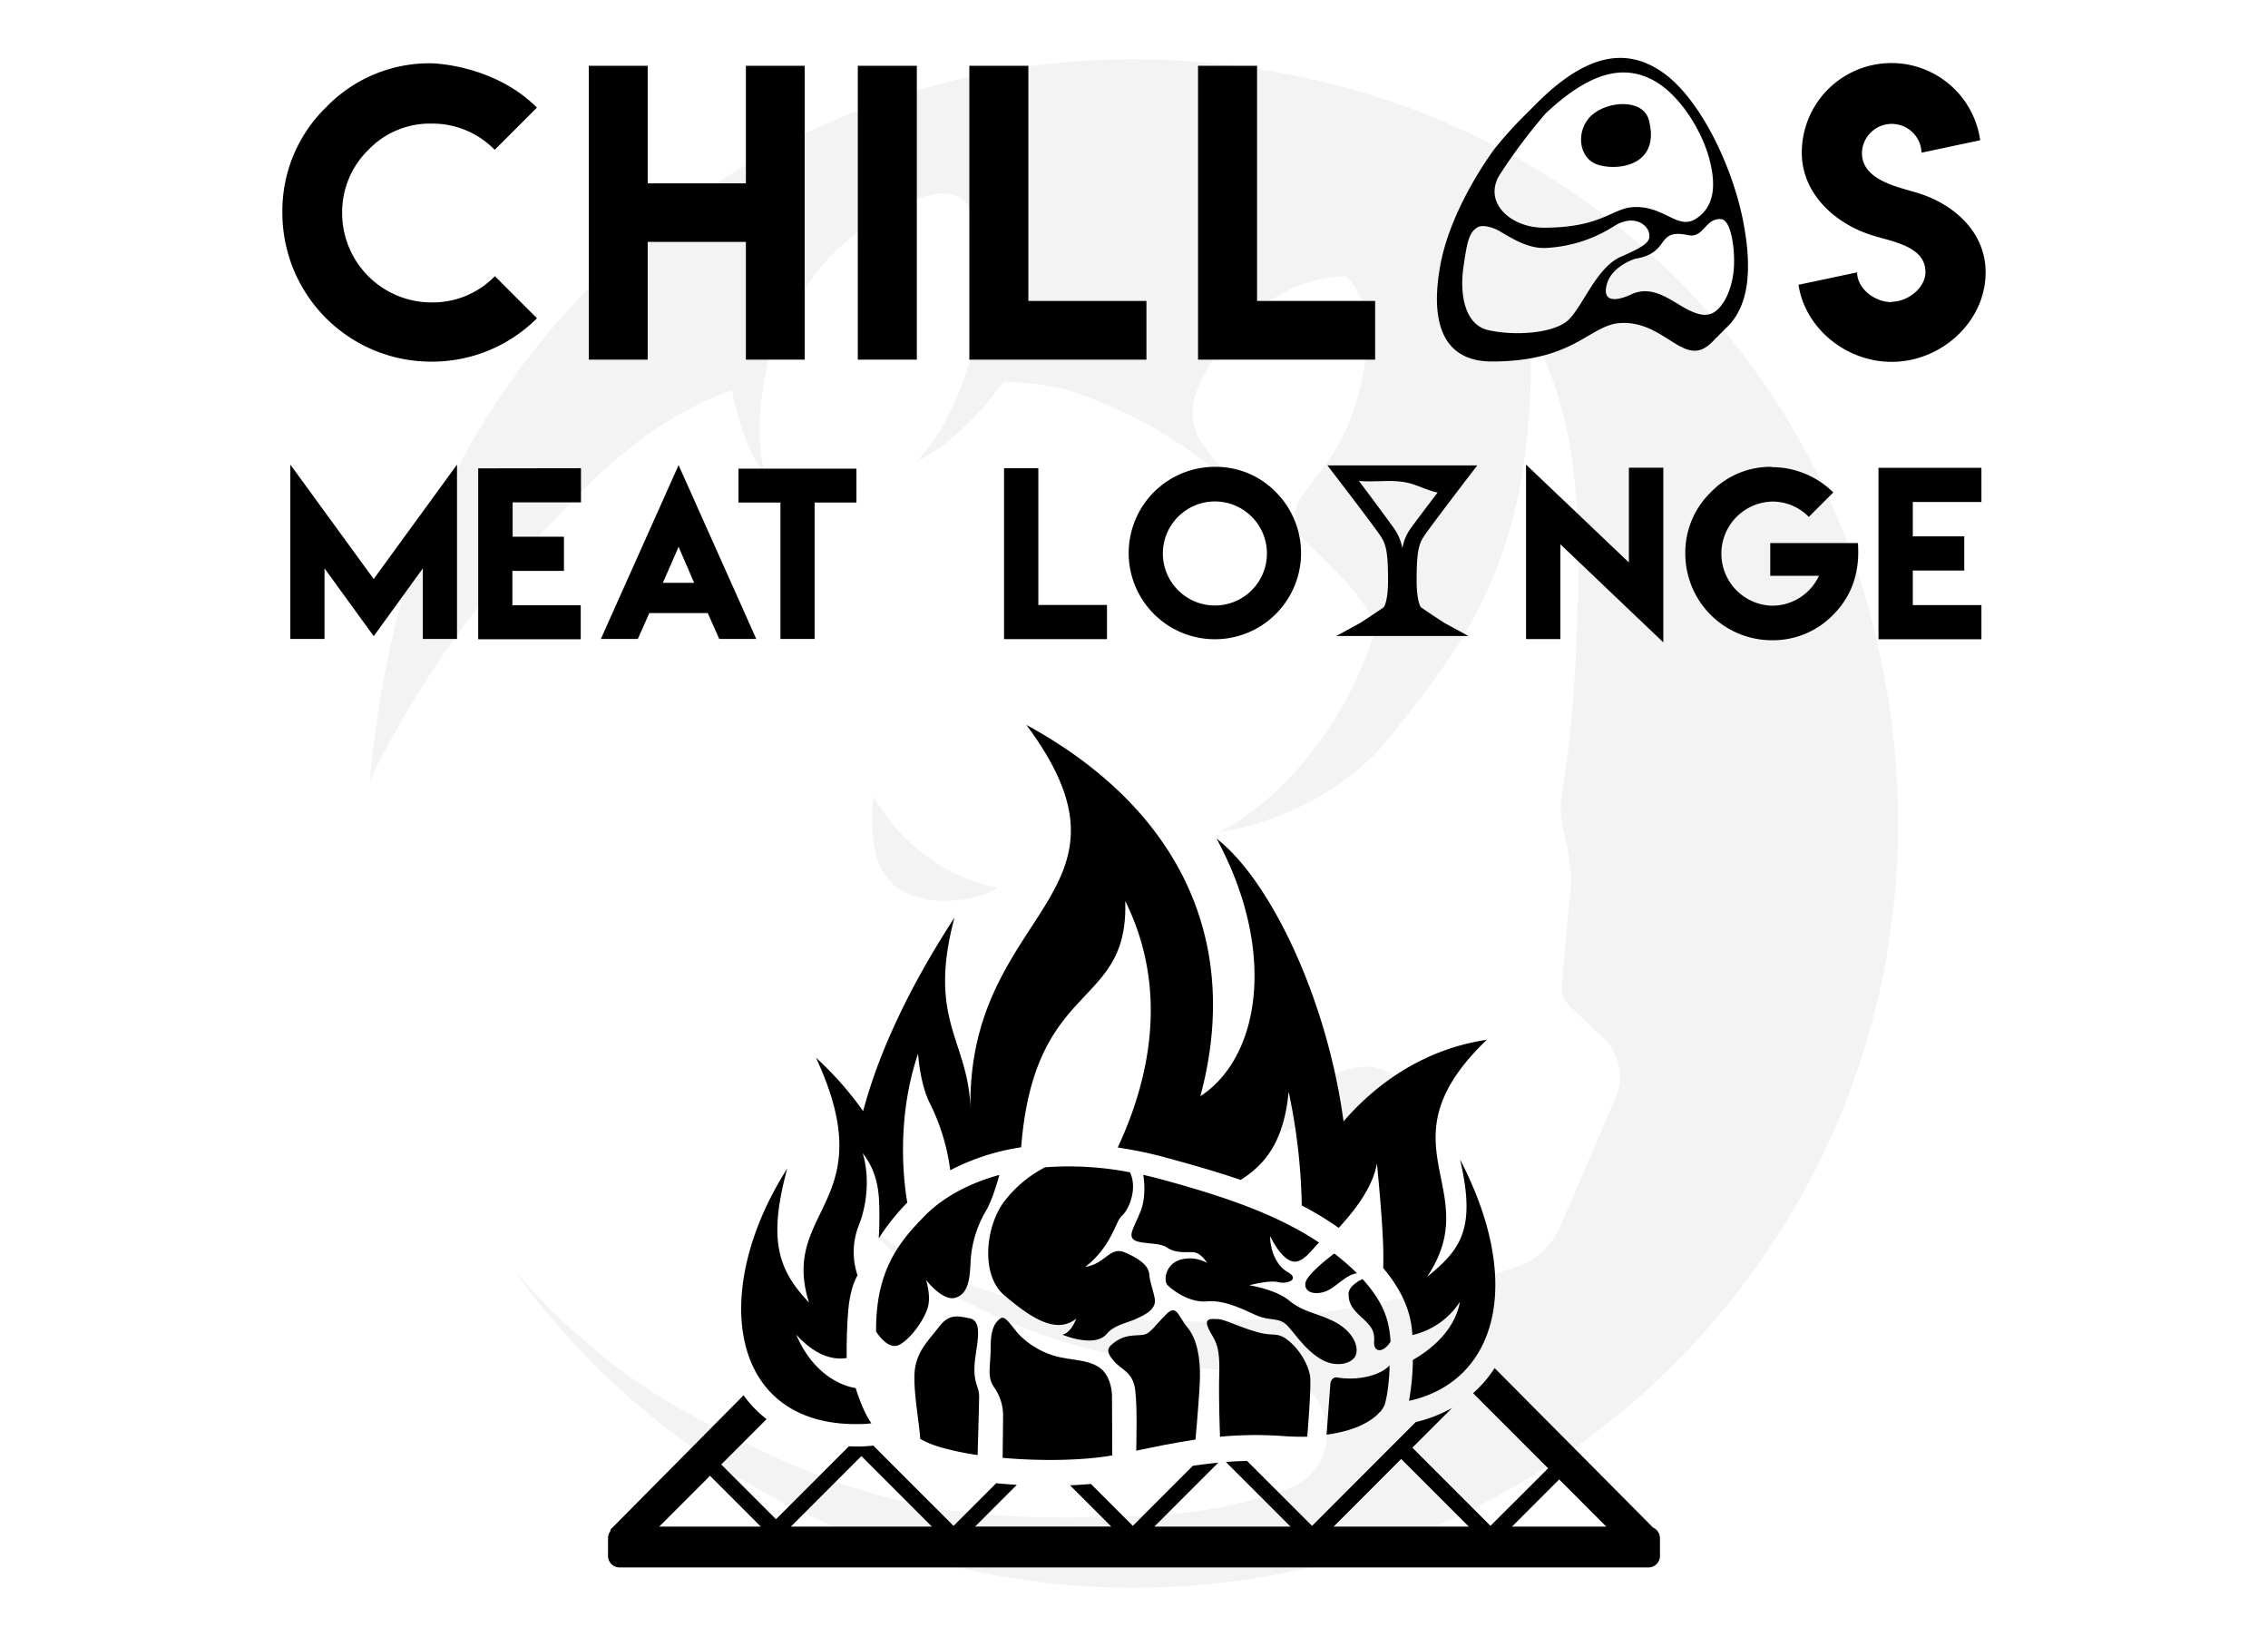 <svg id="Layer_1" data-name="Layer 1" xmlns="http://www.w3.org/2000/svg" viewBox="0 0 730 530"><defs><style>.cls-1{opacity:0.05;}</style></defs><g class="cls-1"><path d="M435.16,28.78c-129.94-36-250.19,32-296.25,139.34-15.79,30.36-19.83,83-19.83,83s20.13-44.94,60.8-85.35c6.65-6.6,25.74-29.49,55.73-40.25,0,.1,0,.21,0,.31a104.25,104.25,0,0,0,4.06,14.62,63.89,63.89,0,0,0,6.81,13.21,61.81,61.81,0,0,1-2-14.16,95.73,95.73,0,0,1,1-14c.57-3.82,1.33-7.6,2.24-11.32,4.54-10.71,13.74-28.77,27.4-38.61C295.37,61,305.29,60.17,310.35,64.62s6.07,19.84,4.86,33.4a134.27,134.27,0,0,1-2.2,14.79c-1,3.94-2.26,7.85-3.69,11.7a97,97,0,0,1-5.94,12.72,61,61,0,0,1-8.58,11.43,64.06,64.06,0,0,0,12.35-8.27,104.62,104.62,0,0,0,10.61-10.85c1.81-2.17,3.55-4.41,5.22-6.7,7.59.27,17.19,1.2,24.41,3.92,14,5.26,26.92,10.73,48.58,28.13,0,0-4.25-5.83-8.43-11.37-4.42-5.85-4.53-12.71-1.89-19s18.21-35,47.56-35.62c0,0,8.5,6.88,6.68,23.68s-7.08,28.34-12.75,36.23c-2.41,3.35-5.36,7.25-8,10.63a11.17,11.17,0,0,0,1.2,14.93c6.82,6.46,19,17.75,22.49,27,0,0-3.58,17.64-19,38.49s-31.58,27.93-31.58,27.93,34.47-3.92,56.27-32c21.29-27.39,46.11-55.45,44.13-127.92,0,0,15.92,19.71,15.38,73.41s-5.13,70.17-5.67,77.72,4.32,15.66,3,28.88c-1,9.51-2.08,22.51-2.63,29.06a8.6,8.6,0,0,0,2.68,7l10.63,10a17.14,17.14,0,0,1,4,19.26l-17.84,41.44a23.67,23.67,0,0,1-14.42,13.17c-18.46,6-59.27,17.47-101.7,17.47-57.49,0-85-15.11-105-29.14,0,0,16.19,22.4,65,36.7,18.42,5.39,41.45,8,63,9.21,20.83,1.14,25,30.08,5.36,37a147.56,147.56,0,0,1-42.72,8.53c-60.72,2.7-91.75-.54-151.39-33.46-22.58-12.46-41-29.41-55.12-45.66A245.56,245.56,0,0,0,365,510.92c157.39,0,280.25-147.86,237.25-312.25A239.12,239.12,0,0,0,435.16,28.78Z"/><path d="M447.56,372.91S464.63,349,443,343.63C425.75,339.35,394.29,372,394.29,372S442.52,346.33,447.56,372.91Z"/><path d="M281.18,256.28s-3.14,19.91,6.29,28.3,28.31,5.24,33.55,1.05C321,285.63,295.92,282.23,281.18,256.28Z"/></g><path d="M440.58,408.42l0,0Z"/><path d="M532.08,491.56l-51-51.33a39.27,39.27,0,0,1-6.94,8.08l24.16,24.17L479.72,491c-.05-.05-.08-.11-.13-.16l-25-25,12.82-12.81a44.07,44.07,0,0,1-11.73,4.57L422.32,491,401.4,470.11c-2.32.05-4.6.15-6.82.33l20.8,20.8H371.55l20.58-20.57c-2.81.27-5.54.62-8.19,1L364.62,491l-13.49-13.49c-2.14.2-4.38.34-6.72.44l13.27,13.27H313.86l13.43-13.43q-3.39-.19-6.65-.51L306.92,491l-25.83-25.83H281c-1.33.15-2.56.23-3.75.27l-2,0c-.69,0-1.37,0-2-.05l-23.48,23.48-17.62-17.62,14.6-14.59a36.78,36.78,0,0,1-7.42-7.68l-42.84,43.22,0,.43a3.72,3.72,0,0,0-.78,2.26v5.78a3.71,3.71,0,0,0,3.71,3.71H530.58a3.71,3.71,0,0,0,3.71-3.71V495A3.72,3.72,0,0,0,532.08,491.56ZM517,491.24H486.67l15.18-15.18Zm-66-21.77,21.77,21.77H429.26Zm-173.74-.93,22.7,22.7h-45.4Zm-32.38,22.7h-32.7l16.35-16.35Z"/><path d="M384.79,463.24c.44-4.89,1.45-16.6,1.45-20.68,0-5.2-.74-11.39-4-15.36s-3.47-7.68-6.94-4.21-4.95,5.95-6.93,6.44-5.45-.25-8.92,2-3.47,3.47-1,6.45,6.19,3.46,6.94,9.41c.68,5.44.39,15.41.33,19.52C371.6,465.58,377.92,464.24,384.79,463.24Z"/><path d="M322.94,387c-5.78,8.09-7.3,23.43.38,29.87s16.38,12.89,23.07,7.44c0,0-1.44,4.43-4.41,5.17,0,0,10.28,4.39,14.24-.25,2.52-2.94,6.49-3.46,9.71-4.95s6.44-3.22,5.7-6.69-1.49-5-1.74-7.68-3.22-4.95-7.92-6.93-6.2,3.71-12.64,4.7a30.42,30.42,0,0,0,7.68-8.92c3-5.45,2.48-5.94,4.46-7.92s4.7-8.41,2.24-13.61a103.36,103.36,0,0,0-27.35-1.61A39.25,39.25,0,0,0,322.94,387Z"/><path d="M357.92,449.36c0-3.08-1.15-7.54-4.37-9.52s-6.45-2-11.9-3a26.43,26.43,0,0,1-12.38-6.19c-3-2.48-5.45-7.68-7.19-6.44s-3.22,3.22-3.22,9.41-1.23,9.17,1,12.64a15.64,15.64,0,0,1,3,9.41c0,2.76-.11,10.42-.15,13.44,12.62,1.13,26.21.84,35.28-.79C358,464.28,357.92,451.92,357.92,449.36Z"/><path d="M289.63,432.65c4-2.23,8.42-8.91,9.17-12.63s-.75-8.18-.75-8.18,5.45,7.19,9.67,5.7,4.46-6.69,4.7-11.89A36,36,0,0,1,317.13,390c2.38-3.81,4.38-11.36,4.53-11.93-10.49,2.88-18.68,7.69-24.1,13.25-8,8.19-15.58,17.18-15.58,36.63,0,0,0,.18,0,.5C282.88,429.89,286.25,434.56,289.63,432.65Z"/><path d="M421.67,442.81c-.5-3.47-3.22-8.42-6.94-11.4s-4.46-1.23-9.91-2.72-10.9-4.21-12.63-4.21-4.95-.74-3.22,3,3.72,4.46,3.47,14.12c-.19,7.42.1,16.77.25,20.72a121.63,121.63,0,0,1,20.12-.23c2.85.21,5.5.27,7.95.22C421.11,458.07,422.08,445.68,421.67,442.81Z"/><path d="M315.15,449.25c0-3-1.74-4-1.49-9.66s3.22-14.37-1.48-15.36-6.94-1.24-10.16,3-7.43,7.93-7.68,15.11c-.22,6.41,1.48,15,1.86,20.68a30.38,30.38,0,0,0,6,2.53,88.89,88.89,0,0,0,12.47,2.66C314.77,464.24,315.15,451.75,315.15,449.25Z"/><path d="M429.35,425.22c-5.45-2.72-9.91-3-14.37-6.69s-12.88-4.95-12.88-4.95,6.44-1.74,9.41-1,6.94-1,3-3.22-5.7-7.43-5.7-11.65c0,0,3.22,7.19,7.18,8.18,3.3.82,6.64-4.17,8.09-5.58h0s.23-.23.5-.47c-13.61-9.05-30.1-14.72-50.81-20.36-2-.53-3.89-1-5.8-1.43.08.41,1.14,6.47-.77,11.49-2,5.2-4.21,7.93-2.23,9.41s8.18.75,10.65,2.48,5.45,1.49,8.18,1.49,4.7,3.46,4.7,3.46a11.26,11.26,0,0,0-8.67-1c-4.7,1.49-5.45,6.69-4,8.18s6.94,5.7,12.63,5.2,11.4,2.48,15.86,4.46,7.43.5,10.16,3.47,5.69,7.68,10.65,10.65,10.65,1.49,11.39-1.73S434.8,428,429.35,425.22Z"/><path d="M436.78,409.73a74.94,74.94,0,0,0-6.64-5.85l-.68-.5-.21.14c-1.2.9-8.61,6.58-9.07,9.32-.49,3,3,4,6.44,2.72s6.43-5.37,10.15-5.83Z"/><path d="M447.08,427.37c-.57-3.16-2-8.66-8.53-15.79h0s-4.48,2-4.48,4.71.74,4.46,4,7.44,4.46,4.45,4.21,7.92,2.77,4,5.3.07A39.7,39.7,0,0,0,447.08,427.37Z"/><path d="M469.93,373.07c5.31,22.57.11,29.09-10.62,37.83,19.25-28.54-15.93-42.47,19.25-76.32-19.09,2.86-34.65,13-46.12,26.28-5.17-38.89-23.4-77.5-40.86-91,19.42,35.84,14.19,70.2-5.22,82.89,13.44-50-6.73-92.6-56-119.49,41.07,55.27-19.42,59-18,124.19-.3-22.54-14.11-28.6-5.14-62.2-15,23.11-24.52,43.9-29.4,62.28a107.84,107.84,0,0,0-15.2-17.2c21.89,46.88-11.79,48.63-2.22,78.81-9.69-10.23-13.41-19.68-7-43.14-25.18,39.41-19,83.49,23.89,82.23,1.1,0,2.15-.12,3.17-.23a34.32,34.32,0,0,1-2.41-4.35,60.85,60.85,0,0,1-2.63-7s-12.35-1.2-19.14-17.19c4.88,5.4,10.54,8.47,16.26,7.52,0,0-.18-7.28.48-15.2s3-11.38,3-11.38a23.39,23.39,0,0,1,.33-15.91c2.74-6.75,3.63-15.84,1.32-23.43,2.15,2.81,4.95,7.26,5.28,15.51a117.71,117.71,0,0,1-.11,11.92,69.8,69.8,0,0,1,9.2-11.53c-.77-4.23-4.08-25.59,3.45-47.9,0,0,.66,10.23,4,16.33a68.24,68.24,0,0,1,6.37,21.17,72.72,72.72,0,0,1,22.24-7.29,5.81,5.81,0,0,1,.58-.09c4.27-54.49,34.72-44.13,33.49-79.27,13.74,27.71,8.4,56.24-2.41,79.34,2.21.33,4.3.71,4.3.71q5.6,1,11.33,2.57c8.34,2.27,16.34,4.54,23.93,7.15,7.45-4.7,13.92-11.81,15.45-28.4A190,190,0,0,1,419,387.92a98.36,98.36,0,0,1,11.89,7.19c6.08-6.6,11-13.52,12.31-20.74,1.62,17,2.28,26.85,2,33.65,4.93,5.85,8,11.85,9,17.92a36.79,36.79,0,0,1,.41,3.66,24.86,24.86,0,0,0,15.31-10.73c-1.48,8-7.39,14.25-15.16,18.75a81.57,81.57,0,0,1-1.24,13.15C481.32,444.7,490.94,413.49,469.93,373.07Z"/><path d="M444.45,454.09c.13-.16.23-.32.34-.47s.19-.26.27-.39.2-.36.29-.54.12-.2.16-.3a4.63,4.63,0,0,0,.3-.8c.1-.36.19-.75.28-1.15,0-.12.06-.24.08-.36.07-.3.13-.62.19-.94,0-.12.05-.25.07-.38.07-.44.15-.89.22-1.36a.19.19,0,0,1,0-.08c.06-.45.12-.9.17-1.37l.06-.46c0-.36.08-.73.11-1.09,0-.16,0-.32.05-.48,0-.5.09-1,.12-1.51,0-.08,0-.16,0-.24,0-.44.06-.89.08-1.33l0-.56c0-.32,0-.63.05-.94-2.87,3.16-10,5.08-17,3.89-1.08-.19-2,.91-2.08,2l-1.23,16.43,1.7-.26c.28,0,.57-.09.84-.15.54-.1,1.07-.2,1.58-.32.26-.06.53-.11.78-.18l1.44-.37.72-.21,1.3-.42.67-.24c.4-.15.79-.3,1.16-.46l.62-.27,1-.48.57-.3.89-.5.52-.33c.26-.16.52-.33.76-.5l.48-.36.63-.49.43-.39.51-.48c.14-.14.26-.28.38-.42Z"/><path d="M138.82,116.37A47.87,47.87,0,0,1,90.89,68.51a46.5,46.5,0,0,1,14.08-34,46.16,46.16,0,0,1,33.85-14.14s19.93.22,34,14.25L159.23,48.21a28,28,0,0,0-20.36-8.44,27.42,27.42,0,0,0-20.29,8.44,28,28,0,0,0-8.45,20.36,28.75,28.75,0,0,0,28.74,28.74,27.83,27.83,0,0,0,20.42-8.45l13.55,13.55A47.77,47.77,0,0,1,138.82,116.37Z"/><path d="M208.47,21.17V59h31.61V21.17H259v94.56H240.08V77.84H208.47v37.89H189.52V21.17Z"/><path d="M276.1,21.17h19v94.56h-19Z"/><path d="M331,21.17V96.84h38v18.89H312V21.17Z"/><path d="M404.61,21.17V96.84h38v18.89h-57V21.17Z"/><path d="M608.74,97.11c5.24,0,11-4.36,11-9.6,0-8.64-11.59-9.84-18.13-12.11C590.12,71.47,579.94,62,579.94,49.13a28.85,28.85,0,0,1,57.42-4l-18.87,4a9.6,9.6,0,0,0-19.19.06c0,8.52,10.78,10.78,17.35,12.73,11.93,3.45,22.46,12.54,22.46,25.7,0,15.95-14.31,28.82-30.23,28.82-14.63,0-27.85-10.72-30-24.8l18.87-4c0,5.28,5.74,9.58,11.07,9.58Z"/><path d="M561,70.83c-3.51-17.6-14-39.71-26.44-47.95-10.78-7.15-23.47-6.39-40.57,11l-1.55,1.56q-.78.75-1.56,1.56a126.15,126.15,0,0,0-9.73,10.76s-14,18.36-17.53,37.46,1.16,31.1,16.57,31.1c26.76,0,31.42-11.83,41.41-12.37,14-.75,20.08,13.87,28.36,7.12a19.8,19.8,0,0,0,2.23-2.16,19.14,19.14,0,0,0,1.56-1.56,17.55,17.55,0,0,0,1.55-1.56C562.55,99.3,564.36,87.91,561,70.83ZM482.72,56.22a177,177,0,0,1,14.82-19.76c15-14.08,25.46-15.29,34.17-10.86s16.07,16.29,18.53,25.74,1,15.68-4.47,19.11c-5.8,3.62-10-4.22-19.87-3.82-7,.29-10.27,6.64-29,6.64C486.07,73.27,477.26,65,482.72,56.22Zm21,47.61c-5.19,3.51-16.51,4.25-24.68,2.4s-9.12-12.75-8-20.33,1.64-11.1,4.56-12.76c2.12-1.2,6.13.74,6.13.74,3.3,1.67,9.12,6.1,15.56,5.92A44.82,44.82,0,0,0,519.15,73c6.76-4.44,11.17-.56,11.64,2s-.47,3.88-9,7.58S508.94,100.32,503.75,103.83ZM558.14,85c-.17,6.66-2.76,13.32-6.64,15.6s-9.23-1.52-13.11-3.8-8.41-4.38-13.27-2.1-9.55,2.67-7.93-3.23,9.06-8.19,9.06-8.19c11.82-1.9,6.31-9.89,17.16-7.61,5,1.06,5.5-5.71,10.68-5.14C556.84,70.85,558.3,78.35,558.14,85Z"/><path d="M530.7,38.58c-1.83-6.84-13.05-6.21-18.33-1.55s-4.66,14.29,2.49,16.15S534.43,52.56,530.7,38.58Z"/><path d="M120.28,186.32,147.1,149.5v56.1h-11V182.89l-15.81,21.82-15.84-21.82V205.6h-11V149.5Z"/><path d="M187,150.66v11h-22v11.05h16.52v11H164.92v11.05h22v10.95h-33v-55Z"/><path d="M218.42,149.67l25,55.93H231.5l-3.7-8.33H209l-3.7,8.33h-11.9Zm5,37.88-5-11.6-5.07,11.6Z"/><path d="M275.66,150.8v10.91H262.2V205.6h-11V161.71h-13.5V150.8Z"/><path d="M334.21,150.66v44H356.3v11H323.17v-55Z"/><path d="M410.73,158.43a27.74,27.74,0,1,1-19.7-8.21A26.92,26.92,0,0,1,410.73,158.43Zm-31.53,7.84a16.71,16.71,0,0,0,0,23.66,16.74,16.74,0,1,0,0-23.66Z"/><path d="M524.29,181v-30.5h11.08v56.21l-33.13-31.57v30.51H491.19V149.5Z"/><path d="M570.34,150.32a28.08,28.08,0,0,1,19.74,8.15l-7.88,7.87a16.26,16.26,0,0,0-11.79-4.94,16.76,16.76,0,0,0,0,33.51,16.65,16.65,0,0,0,15.06-9.62H569.79V174.76H598c.78,10.27-2.59,17.73-8,23.11a27,27,0,0,1-19.7,8.15,27.88,27.88,0,0,1-27.85-27.85,27,27,0,0,1,8.18-19.74,26.63,26.63,0,0,1,19.67-8.21Z"/><path d="M637.76,150.53v11H615.67v11.07h16.57v11H615.67V194.7h22.09v11H604.63V150.53Z"/><path d="M472.91,153.11l2.58-3.36H427.25l2.57,3.36c.13.16,12.78,16.66,14.63,19.51,1.64,2.53,2.32,5,2.32,14.09,0,6.61-1.2,8.45-1.4,8.71-1.87,1.28-6.86,4.66-8.06,5.31l-7.21,3.92h42.54l-7.22-3.92c-1.07-.58-5.38-3.48-8.05-5.31-.2-.26-1.4-2.1-1.4-8.71,0-9.05.68-11.56,2.32-14.09C460.14,169.77,472.79,153.27,472.91,153.11Zm-19.22,17.44a15.77,15.77,0,0,0-2.32,5.87,15.77,15.77,0,0,0-2.32-5.87c-1.16-1.79-11.65-15.8-11.65-15.8a39.34,39.34,0,0,0,5.22.11c.55,0,.88,0,.88,0,3.8-.13,7.7-.28,11.61,1.07,2.89,1,5.43,2.17,7.62,2.55C462.73,158.46,454.54,169.25,453.69,170.55Z"/></svg>